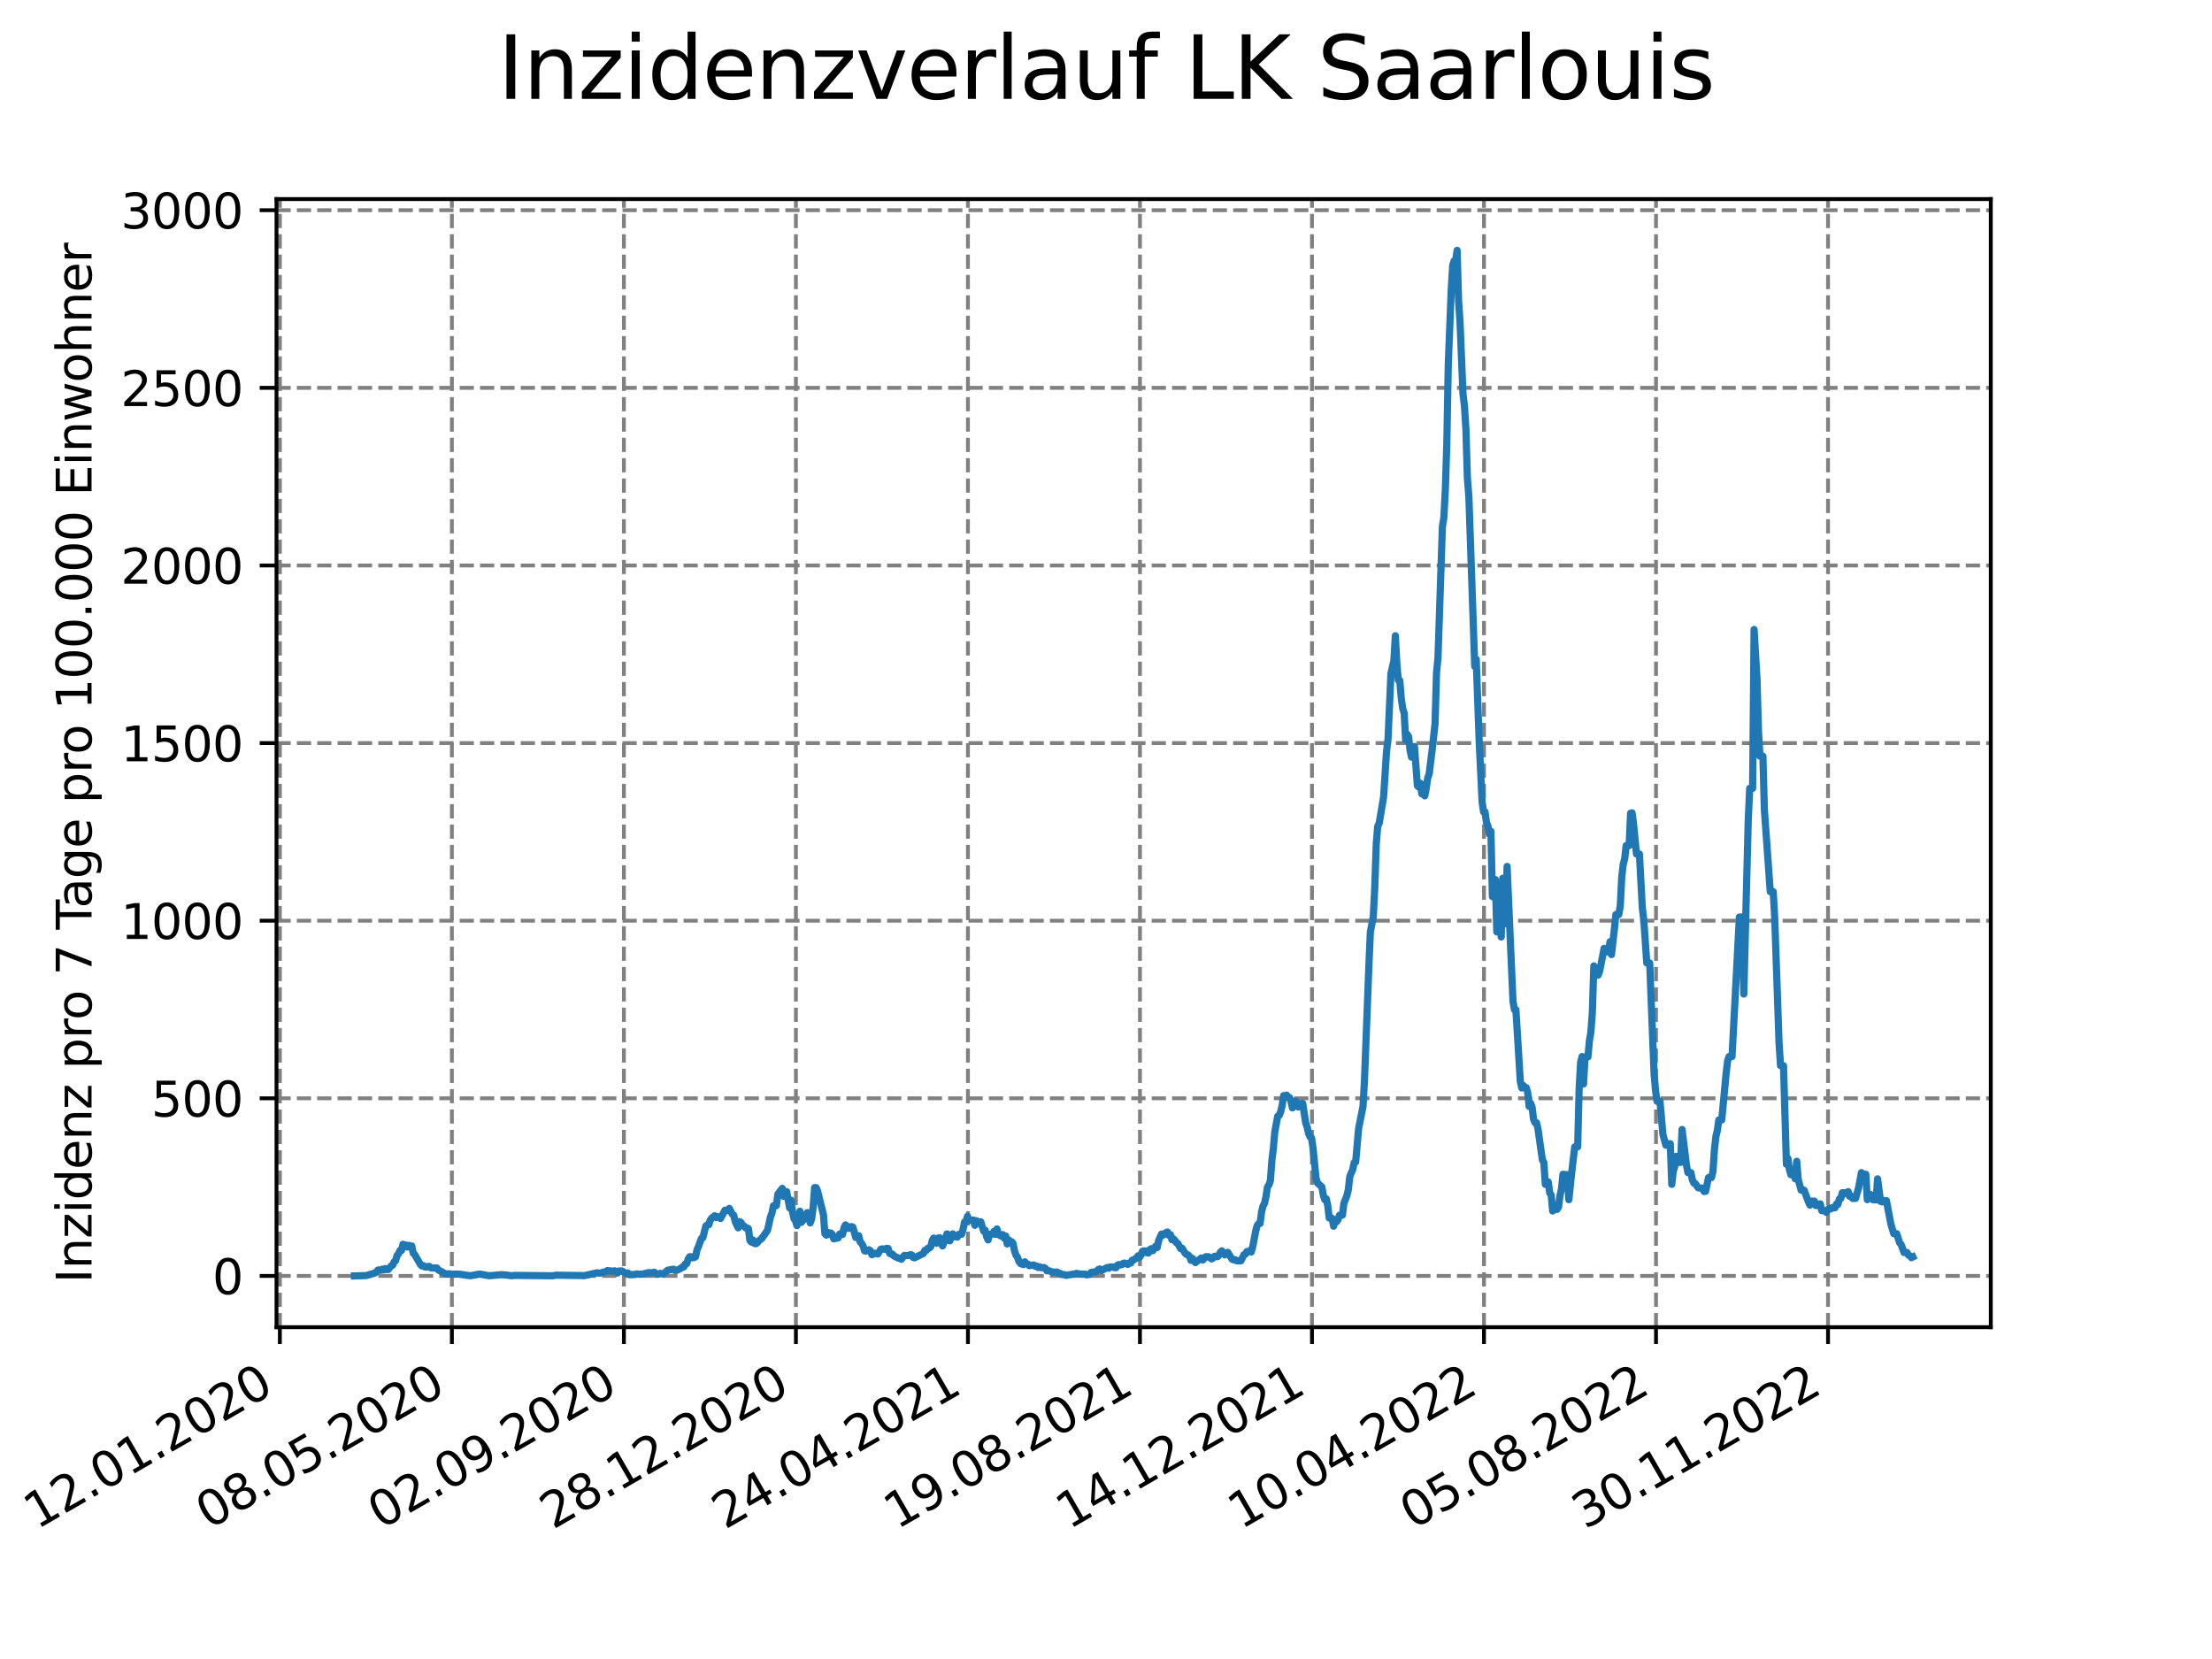 <?xml version="1.0" encoding="utf-8" standalone="no"?>
<!DOCTYPE svg PUBLIC "-//W3C//DTD SVG 1.1//EN"
  "http://www.w3.org/Graphics/SVG/1.1/DTD/svg11.dtd">
<svg xmlns:xlink="http://www.w3.org/1999/xlink" width="460.8pt" height="345.6pt" viewBox="0 0 460.8 345.6" xmlns="http://www.w3.org/2000/svg" version="1.1">
 <defs>
  <style type="text/css">*{stroke-linejoin: round; stroke-linecap: butt}</style>
 </defs>
 <g id="figure_1">
  <g id="patch_1">
   <path d="M 0 345.6 
L 460.8 345.6 
L 460.8 0 
L 0 0 
z
" style="fill: #ffffff"/>
  </g>
  <g id="axes_1">
   <g id="patch_2">
    <path d="M 57.6 276.48 
L 414.72 276.48 
L 414.72 41.472 
L 57.6 41.472 
z
" style="fill: #ffffff"/>
   </g>
   <g id="matplotlib.axis_1">
    <g id="xtick_1">
     <g id="line2d_1">
      <path d="M 58.302 276.48 
L 58.302 41.472 
" clip-path="url(#pd9b4bedc92)" style="fill: none; stroke-dasharray: 2.96,1.28; stroke-dashoffset: 0; stroke: #808080; stroke-width: 0.8"/>
     </g>
     <g id="line2d_2">
      <defs>
       <path id="m9b51fb2323" d="M 0 0 
L 0 3.5 
" style="stroke: #000000; stroke-width: 0.8"/>
      </defs>
      <g>
       <use xlink:href="#m9b51fb2323" x="58.302" y="276.48" style="stroke: #000000; stroke-width: 0.8"/>
      </g>
     </g>
     <g id="text_1">
      <!-- 12.01.2020 -->
      <g transform="translate(7.677 318.689) rotate(-30) scale(0.1 -0.1)">
       <defs>
        <path id="DejaVuSans-31" d="M 794 531 
L 1825 531 
L 1825 4091 
L 703 3866 
L 703 4441 
L 1819 4666 
L 2450 4666 
L 2450 531 
L 3481 531 
L 3481 0 
L 794 0 
L 794 531 
z
" transform="scale(0.016)"/>
        <path id="DejaVuSans-32" d="M 1228 531 
L 3431 531 
L 3431 0 
L 469 0 
L 469 531 
Q 828 903 1448 1529 
Q 2069 2156 2228 2338 
Q 2531 2678 2651 2914 
Q 2772 3150 2772 3378 
Q 2772 3750 2511 3984 
Q 2250 4219 1831 4219 
Q 1534 4219 1204 4116 
Q 875 4013 500 3803 
L 500 4441 
Q 881 4594 1212 4672 
Q 1544 4750 1819 4750 
Q 2544 4750 2975 4387 
Q 3406 4025 3406 3419 
Q 3406 3131 3298 2873 
Q 3191 2616 2906 2266 
Q 2828 2175 2409 1742 
Q 1991 1309 1228 531 
z
" transform="scale(0.016)"/>
        <path id="DejaVuSans-2e" d="M 684 794 
L 1344 794 
L 1344 0 
L 684 0 
L 684 794 
z
" transform="scale(0.016)"/>
        <path id="DejaVuSans-30" d="M 2034 4250 
Q 1547 4250 1301 3770 
Q 1056 3291 1056 2328 
Q 1056 1369 1301 889 
Q 1547 409 2034 409 
Q 2525 409 2770 889 
Q 3016 1369 3016 2328 
Q 3016 3291 2770 3770 
Q 2525 4250 2034 4250 
z
M 2034 4750 
Q 2819 4750 3233 4129 
Q 3647 3509 3647 2328 
Q 3647 1150 3233 529 
Q 2819 -91 2034 -91 
Q 1250 -91 836 529 
Q 422 1150 422 2328 
Q 422 3509 836 4129 
Q 1250 4750 2034 4750 
z
" transform="scale(0.016)"/>
       </defs>
       <use xlink:href="#DejaVuSans-31"/>
       <use xlink:href="#DejaVuSans-32" x="63.623"/>
       <use xlink:href="#DejaVuSans-2e" x="127.246"/>
       <use xlink:href="#DejaVuSans-30" x="159.033"/>
       <use xlink:href="#DejaVuSans-31" x="222.656"/>
       <use xlink:href="#DejaVuSans-2e" x="286.279"/>
       <use xlink:href="#DejaVuSans-32" x="318.066"/>
       <use xlink:href="#DejaVuSans-30" x="381.689"/>
       <use xlink:href="#DejaVuSans-32" x="445.312"/>
       <use xlink:href="#DejaVuSans-30" x="508.936"/>
      </g>
     </g>
    </g>
    <g id="xtick_2">
     <g id="line2d_3">
      <path d="M 94.136 276.48 
L 94.136 41.472 
" clip-path="url(#pd9b4bedc92)" style="fill: none; stroke-dasharray: 2.96,1.28; stroke-dashoffset: 0; stroke: #808080; stroke-width: 0.8"/>
     </g>
     <g id="line2d_4">
      <g>
       <use xlink:href="#m9b51fb2323" x="94.136" y="276.48" style="stroke: #000000; stroke-width: 0.8"/>
      </g>
     </g>
     <g id="text_2">
      <!-- 08.05.2020 -->
      <g transform="translate(43.511 318.689) rotate(-30) scale(0.1 -0.1)">
       <defs>
        <path id="DejaVuSans-38" d="M 2034 2216 
Q 1584 2216 1326 1975 
Q 1069 1734 1069 1313 
Q 1069 891 1326 650 
Q 1584 409 2034 409 
Q 2484 409 2743 651 
Q 3003 894 3003 1313 
Q 3003 1734 2745 1975 
Q 2488 2216 2034 2216 
z
M 1403 2484 
Q 997 2584 770 2862 
Q 544 3141 544 3541 
Q 544 4100 942 4425 
Q 1341 4750 2034 4750 
Q 2731 4750 3128 4425 
Q 3525 4100 3525 3541 
Q 3525 3141 3298 2862 
Q 3072 2584 2669 2484 
Q 3125 2378 3379 2068 
Q 3634 1759 3634 1313 
Q 3634 634 3220 271 
Q 2806 -91 2034 -91 
Q 1263 -91 848 271 
Q 434 634 434 1313 
Q 434 1759 690 2068 
Q 947 2378 1403 2484 
z
M 1172 3481 
Q 1172 3119 1398 2916 
Q 1625 2713 2034 2713 
Q 2441 2713 2670 2916 
Q 2900 3119 2900 3481 
Q 2900 3844 2670 4047 
Q 2441 4250 2034 4250 
Q 1625 4250 1398 4047 
Q 1172 3844 1172 3481 
z
" transform="scale(0.016)"/>
        <path id="DejaVuSans-35" d="M 691 4666 
L 3169 4666 
L 3169 4134 
L 1269 4134 
L 1269 2991 
Q 1406 3038 1543 3061 
Q 1681 3084 1819 3084 
Q 2600 3084 3056 2656 
Q 3513 2228 3513 1497 
Q 3513 744 3044 326 
Q 2575 -91 1722 -91 
Q 1428 -91 1123 -41 
Q 819 9 494 109 
L 494 744 
Q 775 591 1075 516 
Q 1375 441 1709 441 
Q 2250 441 2565 725 
Q 2881 1009 2881 1497 
Q 2881 1984 2565 2268 
Q 2250 2553 1709 2553 
Q 1456 2553 1204 2497 
Q 953 2441 691 2322 
L 691 4666 
z
" transform="scale(0.016)"/>
       </defs>
       <use xlink:href="#DejaVuSans-30"/>
       <use xlink:href="#DejaVuSans-38" x="63.623"/>
       <use xlink:href="#DejaVuSans-2e" x="127.246"/>
       <use xlink:href="#DejaVuSans-30" x="159.033"/>
       <use xlink:href="#DejaVuSans-35" x="222.656"/>
       <use xlink:href="#DejaVuSans-2e" x="286.279"/>
       <use xlink:href="#DejaVuSans-32" x="318.066"/>
       <use xlink:href="#DejaVuSans-30" x="381.689"/>
       <use xlink:href="#DejaVuSans-32" x="445.312"/>
       <use xlink:href="#DejaVuSans-30" x="508.936"/>
      </g>
     </g>
    </g>
    <g id="xtick_3">
     <g id="line2d_5">
      <path d="M 129.971 276.48 
L 129.971 41.472 
" clip-path="url(#pd9b4bedc92)" style="fill: none; stroke-dasharray: 2.96,1.28; stroke-dashoffset: 0; stroke: #808080; stroke-width: 0.8"/>
     </g>
     <g id="line2d_6">
      <g>
       <use xlink:href="#m9b51fb2323" x="129.971" y="276.48" style="stroke: #000000; stroke-width: 0.8"/>
      </g>
     </g>
     <g id="text_3">
      <!-- 02.09.2020 -->
      <g transform="translate(79.346 318.689) rotate(-30) scale(0.1 -0.1)">
       <defs>
        <path id="DejaVuSans-39" d="M 703 97 
L 703 672 
Q 941 559 1184 500 
Q 1428 441 1663 441 
Q 2288 441 2617 861 
Q 2947 1281 2994 2138 
Q 2813 1869 2534 1725 
Q 2256 1581 1919 1581 
Q 1219 1581 811 2004 
Q 403 2428 403 3163 
Q 403 3881 828 4315 
Q 1253 4750 1959 4750 
Q 2769 4750 3195 4129 
Q 3622 3509 3622 2328 
Q 3622 1225 3098 567 
Q 2575 -91 1691 -91 
Q 1453 -91 1209 -44 
Q 966 3 703 97 
z
M 1959 2075 
Q 2384 2075 2632 2365 
Q 2881 2656 2881 3163 
Q 2881 3666 2632 3958 
Q 2384 4250 1959 4250 
Q 1534 4250 1286 3958 
Q 1038 3666 1038 3163 
Q 1038 2656 1286 2365 
Q 1534 2075 1959 2075 
z
" transform="scale(0.016)"/>
       </defs>
       <use xlink:href="#DejaVuSans-30"/>
       <use xlink:href="#DejaVuSans-32" x="63.623"/>
       <use xlink:href="#DejaVuSans-2e" x="127.246"/>
       <use xlink:href="#DejaVuSans-30" x="159.033"/>
       <use xlink:href="#DejaVuSans-39" x="222.656"/>
       <use xlink:href="#DejaVuSans-2e" x="286.279"/>
       <use xlink:href="#DejaVuSans-32" x="318.066"/>
       <use xlink:href="#DejaVuSans-30" x="381.689"/>
       <use xlink:href="#DejaVuSans-32" x="445.312"/>
       <use xlink:href="#DejaVuSans-30" x="508.936"/>
      </g>
     </g>
    </g>
    <g id="xtick_4">
     <g id="line2d_7">
      <path d="M 165.805 276.48 
L 165.805 41.472 
" clip-path="url(#pd9b4bedc92)" style="fill: none; stroke-dasharray: 2.96,1.28; stroke-dashoffset: 0; stroke: #808080; stroke-width: 0.8"/>
     </g>
     <g id="line2d_8">
      <g>
       <use xlink:href="#m9b51fb2323" x="165.805" y="276.48" style="stroke: #000000; stroke-width: 0.8"/>
      </g>
     </g>
     <g id="text_4">
      <!-- 28.12.2020 -->
      <g transform="translate(115.18 318.689) rotate(-30) scale(0.1 -0.1)">
       <use xlink:href="#DejaVuSans-32"/>
       <use xlink:href="#DejaVuSans-38" x="63.623"/>
       <use xlink:href="#DejaVuSans-2e" x="127.246"/>
       <use xlink:href="#DejaVuSans-31" x="159.033"/>
       <use xlink:href="#DejaVuSans-32" x="222.656"/>
       <use xlink:href="#DejaVuSans-2e" x="286.279"/>
       <use xlink:href="#DejaVuSans-32" x="318.066"/>
       <use xlink:href="#DejaVuSans-30" x="381.689"/>
       <use xlink:href="#DejaVuSans-32" x="445.312"/>
       <use xlink:href="#DejaVuSans-30" x="508.936"/>
      </g>
     </g>
    </g>
    <g id="xtick_5">
     <g id="line2d_9">
      <path d="M 201.64 276.48 
L 201.64 41.472 
" clip-path="url(#pd9b4bedc92)" style="fill: none; stroke-dasharray: 2.96,1.28; stroke-dashoffset: 0; stroke: #808080; stroke-width: 0.8"/>
     </g>
     <g id="line2d_10">
      <g>
       <use xlink:href="#m9b51fb2323" x="201.64" y="276.48" style="stroke: #000000; stroke-width: 0.8"/>
      </g>
     </g>
     <g id="text_5">
      <!-- 24.04.2021 -->
      <g transform="translate(151.015 318.689) rotate(-30) scale(0.1 -0.1)">
       <defs>
        <path id="DejaVuSans-34" d="M 2419 4116 
L 825 1625 
L 2419 1625 
L 2419 4116 
z
M 2253 4666 
L 3047 4666 
L 3047 1625 
L 3713 1625 
L 3713 1100 
L 3047 1100 
L 3047 0 
L 2419 0 
L 2419 1100 
L 313 1100 
L 313 1709 
L 2253 4666 
z
" transform="scale(0.016)"/>
       </defs>
       <use xlink:href="#DejaVuSans-32"/>
       <use xlink:href="#DejaVuSans-34" x="63.623"/>
       <use xlink:href="#DejaVuSans-2e" x="127.246"/>
       <use xlink:href="#DejaVuSans-30" x="159.033"/>
       <use xlink:href="#DejaVuSans-34" x="222.656"/>
       <use xlink:href="#DejaVuSans-2e" x="286.279"/>
       <use xlink:href="#DejaVuSans-32" x="318.066"/>
       <use xlink:href="#DejaVuSans-30" x="381.689"/>
       <use xlink:href="#DejaVuSans-32" x="445.312"/>
       <use xlink:href="#DejaVuSans-31" x="508.936"/>
      </g>
     </g>
    </g>
    <g id="xtick_6">
     <g id="line2d_11">
      <path d="M 237.474 276.48 
L 237.474 41.472 
" clip-path="url(#pd9b4bedc92)" style="fill: none; stroke-dasharray: 2.96,1.28; stroke-dashoffset: 0; stroke: #808080; stroke-width: 0.8"/>
     </g>
     <g id="line2d_12">
      <g>
       <use xlink:href="#m9b51fb2323" x="237.474" y="276.48" style="stroke: #000000; stroke-width: 0.8"/>
      </g>
     </g>
     <g id="text_6">
      <!-- 19.08.2021 -->
      <g transform="translate(186.849 318.689) rotate(-30) scale(0.1 -0.1)">
       <use xlink:href="#DejaVuSans-31"/>
       <use xlink:href="#DejaVuSans-39" x="63.623"/>
       <use xlink:href="#DejaVuSans-2e" x="127.246"/>
       <use xlink:href="#DejaVuSans-30" x="159.033"/>
       <use xlink:href="#DejaVuSans-38" x="222.656"/>
       <use xlink:href="#DejaVuSans-2e" x="286.279"/>
       <use xlink:href="#DejaVuSans-32" x="318.066"/>
       <use xlink:href="#DejaVuSans-30" x="381.689"/>
       <use xlink:href="#DejaVuSans-32" x="445.312"/>
       <use xlink:href="#DejaVuSans-31" x="508.936"/>
      </g>
     </g>
    </g>
    <g id="xtick_7">
     <g id="line2d_13">
      <path d="M 273.309 276.48 
L 273.309 41.472 
" clip-path="url(#pd9b4bedc92)" style="fill: none; stroke-dasharray: 2.96,1.28; stroke-dashoffset: 0; stroke: #808080; stroke-width: 0.8"/>
     </g>
     <g id="line2d_14">
      <g>
       <use xlink:href="#m9b51fb2323" x="273.309" y="276.48" style="stroke: #000000; stroke-width: 0.8"/>
      </g>
     </g>
     <g id="text_7">
      <!-- 14.12.2021 -->
      <g transform="translate(222.684 318.689) rotate(-30) scale(0.1 -0.1)">
       <use xlink:href="#DejaVuSans-31"/>
       <use xlink:href="#DejaVuSans-34" x="63.623"/>
       <use xlink:href="#DejaVuSans-2e" x="127.246"/>
       <use xlink:href="#DejaVuSans-31" x="159.033"/>
       <use xlink:href="#DejaVuSans-32" x="222.656"/>
       <use xlink:href="#DejaVuSans-2e" x="286.279"/>
       <use xlink:href="#DejaVuSans-32" x="318.066"/>
       <use xlink:href="#DejaVuSans-30" x="381.689"/>
       <use xlink:href="#DejaVuSans-32" x="445.312"/>
       <use xlink:href="#DejaVuSans-31" x="508.936"/>
      </g>
     </g>
    </g>
    <g id="xtick_8">
     <g id="line2d_15">
      <path d="M 309.143 276.48 
L 309.143 41.472 
" clip-path="url(#pd9b4bedc92)" style="fill: none; stroke-dasharray: 2.96,1.28; stroke-dashoffset: 0; stroke: #808080; stroke-width: 0.8"/>
     </g>
     <g id="line2d_16">
      <g>
       <use xlink:href="#m9b51fb2323" x="309.143" y="276.48" style="stroke: #000000; stroke-width: 0.8"/>
      </g>
     </g>
     <g id="text_8">
      <!-- 10.04.2022 -->
      <g transform="translate(258.518 318.689) rotate(-30) scale(0.1 -0.1)">
       <use xlink:href="#DejaVuSans-31"/>
       <use xlink:href="#DejaVuSans-30" x="63.623"/>
       <use xlink:href="#DejaVuSans-2e" x="127.246"/>
       <use xlink:href="#DejaVuSans-30" x="159.033"/>
       <use xlink:href="#DejaVuSans-34" x="222.656"/>
       <use xlink:href="#DejaVuSans-2e" x="286.279"/>
       <use xlink:href="#DejaVuSans-32" x="318.066"/>
       <use xlink:href="#DejaVuSans-30" x="381.689"/>
       <use xlink:href="#DejaVuSans-32" x="445.312"/>
       <use xlink:href="#DejaVuSans-32" x="508.936"/>
      </g>
     </g>
    </g>
    <g id="xtick_9">
     <g id="line2d_17">
      <path d="M 344.978 276.48 
L 344.978 41.472 
" clip-path="url(#pd9b4bedc92)" style="fill: none; stroke-dasharray: 2.96,1.28; stroke-dashoffset: 0; stroke: #808080; stroke-width: 0.8"/>
     </g>
     <g id="line2d_18">
      <g>
       <use xlink:href="#m9b51fb2323" x="344.978" y="276.48" style="stroke: #000000; stroke-width: 0.8"/>
      </g>
     </g>
     <g id="text_9">
      <!-- 05.08.2022 -->
      <g transform="translate(294.353 318.689) rotate(-30) scale(0.1 -0.1)">
       <use xlink:href="#DejaVuSans-30"/>
       <use xlink:href="#DejaVuSans-35" x="63.623"/>
       <use xlink:href="#DejaVuSans-2e" x="127.246"/>
       <use xlink:href="#DejaVuSans-30" x="159.033"/>
       <use xlink:href="#DejaVuSans-38" x="222.656"/>
       <use xlink:href="#DejaVuSans-2e" x="286.279"/>
       <use xlink:href="#DejaVuSans-32" x="318.066"/>
       <use xlink:href="#DejaVuSans-30" x="381.689"/>
       <use xlink:href="#DejaVuSans-32" x="445.312"/>
       <use xlink:href="#DejaVuSans-32" x="508.936"/>
      </g>
     </g>
    </g>
    <g id="xtick_10">
     <g id="line2d_19">
      <path d="M 380.812 276.48 
L 380.812 41.472 
" clip-path="url(#pd9b4bedc92)" style="fill: none; stroke-dasharray: 2.96,1.28; stroke-dashoffset: 0; stroke: #808080; stroke-width: 0.8"/>
     </g>
     <g id="line2d_20">
      <g>
       <use xlink:href="#m9b51fb2323" x="380.812" y="276.48" style="stroke: #000000; stroke-width: 0.8"/>
      </g>
     </g>
     <g id="text_10">
      <!-- 30.11.2022 -->
      <g transform="translate(330.187 318.689) rotate(-30) scale(0.1 -0.1)">
       <defs>
        <path id="DejaVuSans-33" d="M 2597 2516 
Q 3050 2419 3304 2112 
Q 3559 1806 3559 1356 
Q 3559 666 3084 287 
Q 2609 -91 1734 -91 
Q 1441 -91 1130 -33 
Q 819 25 488 141 
L 488 750 
Q 750 597 1062 519 
Q 1375 441 1716 441 
Q 2309 441 2620 675 
Q 2931 909 2931 1356 
Q 2931 1769 2642 2001 
Q 2353 2234 1838 2234 
L 1294 2234 
L 1294 2753 
L 1863 2753 
Q 2328 2753 2575 2939 
Q 2822 3125 2822 3475 
Q 2822 3834 2567 4026 
Q 2313 4219 1838 4219 
Q 1578 4219 1281 4162 
Q 984 4106 628 3988 
L 628 4550 
Q 988 4650 1302 4700 
Q 1616 4750 1894 4750 
Q 2613 4750 3031 4423 
Q 3450 4097 3450 3541 
Q 3450 3153 3228 2886 
Q 3006 2619 2597 2516 
z
" transform="scale(0.016)"/>
       </defs>
       <use xlink:href="#DejaVuSans-33"/>
       <use xlink:href="#DejaVuSans-30" x="63.623"/>
       <use xlink:href="#DejaVuSans-2e" x="127.246"/>
       <use xlink:href="#DejaVuSans-31" x="159.033"/>
       <use xlink:href="#DejaVuSans-31" x="222.656"/>
       <use xlink:href="#DejaVuSans-2e" x="286.279"/>
       <use xlink:href="#DejaVuSans-32" x="318.066"/>
       <use xlink:href="#DejaVuSans-30" x="381.689"/>
       <use xlink:href="#DejaVuSans-32" x="445.312"/>
       <use xlink:href="#DejaVuSans-32" x="508.936"/>
      </g>
     </g>
    </g>
   </g>
   <g id="matplotlib.axis_2">
    <g id="ytick_1">
     <g id="line2d_21">
      <path d="M 57.6 265.798 
L 414.72 265.798 
" clip-path="url(#pd9b4bedc92)" style="fill: none; stroke-dasharray: 2.96,1.28; stroke-dashoffset: 0; stroke: #808080; stroke-width: 0.8"/>
     </g>
     <g id="line2d_22">
      <defs>
       <path id="mee1b511966" d="M 0 0 
L -3.5 0 
" style="stroke: #000000; stroke-width: 0.8"/>
      </defs>
      <g>
       <use xlink:href="#mee1b511966" x="57.6" y="265.798" style="stroke: #000000; stroke-width: 0.8"/>
      </g>
     </g>
     <g id="text_11">
      <!-- 0 -->
      <g transform="translate(44.237 269.597) scale(0.1 -0.1)">
       <use xlink:href="#DejaVuSans-30"/>
      </g>
     </g>
    </g>
    <g id="ytick_2">
     <g id="line2d_23">
      <path d="M 57.6 228.797 
L 414.72 228.797 
" clip-path="url(#pd9b4bedc92)" style="fill: none; stroke-dasharray: 2.96,1.28; stroke-dashoffset: 0; stroke: #808080; stroke-width: 0.8"/>
     </g>
     <g id="line2d_24">
      <g>
       <use xlink:href="#mee1b511966" x="57.6" y="228.797" style="stroke: #000000; stroke-width: 0.8"/>
      </g>
     </g>
     <g id="text_12">
      <!-- 500 -->
      <g transform="translate(31.512 232.596) scale(0.1 -0.1)">
       <use xlink:href="#DejaVuSans-35"/>
       <use xlink:href="#DejaVuSans-30" x="63.623"/>
       <use xlink:href="#DejaVuSans-30" x="127.246"/>
      </g>
     </g>
    </g>
    <g id="ytick_3">
     <g id="line2d_25">
      <path d="M 57.6 191.796 
L 414.72 191.796 
" clip-path="url(#pd9b4bedc92)" style="fill: none; stroke-dasharray: 2.96,1.28; stroke-dashoffset: 0; stroke: #808080; stroke-width: 0.8"/>
     </g>
     <g id="line2d_26">
      <g>
       <use xlink:href="#mee1b511966" x="57.6" y="191.796" style="stroke: #000000; stroke-width: 0.8"/>
      </g>
     </g>
     <g id="text_13">
      <!-- 1000 -->
      <g transform="translate(25.15 195.595) scale(0.1 -0.1)">
       <use xlink:href="#DejaVuSans-31"/>
       <use xlink:href="#DejaVuSans-30" x="63.623"/>
       <use xlink:href="#DejaVuSans-30" x="127.246"/>
       <use xlink:href="#DejaVuSans-30" x="190.869"/>
      </g>
     </g>
    </g>
    <g id="ytick_4">
     <g id="line2d_27">
      <path d="M 57.6 154.795 
L 414.72 154.795 
" clip-path="url(#pd9b4bedc92)" style="fill: none; stroke-dasharray: 2.96,1.28; stroke-dashoffset: 0; stroke: #808080; stroke-width: 0.8"/>
     </g>
     <g id="line2d_28">
      <g>
       <use xlink:href="#mee1b511966" x="57.6" y="154.795" style="stroke: #000000; stroke-width: 0.8"/>
      </g>
     </g>
     <g id="text_14">
      <!-- 1500 -->
      <g transform="translate(25.15 158.594) scale(0.1 -0.1)">
       <use xlink:href="#DejaVuSans-31"/>
       <use xlink:href="#DejaVuSans-35" x="63.623"/>
       <use xlink:href="#DejaVuSans-30" x="127.246"/>
       <use xlink:href="#DejaVuSans-30" x="190.869"/>
      </g>
     </g>
    </g>
    <g id="ytick_5">
     <g id="line2d_29">
      <path d="M 57.6 117.794 
L 414.72 117.794 
" clip-path="url(#pd9b4bedc92)" style="fill: none; stroke-dasharray: 2.96,1.28; stroke-dashoffset: 0; stroke: #808080; stroke-width: 0.8"/>
     </g>
     <g id="line2d_30">
      <g>
       <use xlink:href="#mee1b511966" x="57.6" y="117.794" style="stroke: #000000; stroke-width: 0.8"/>
      </g>
     </g>
     <g id="text_15">
      <!-- 2000 -->
      <g transform="translate(25.15 121.593) scale(0.1 -0.1)">
       <use xlink:href="#DejaVuSans-32"/>
       <use xlink:href="#DejaVuSans-30" x="63.623"/>
       <use xlink:href="#DejaVuSans-30" x="127.246"/>
       <use xlink:href="#DejaVuSans-30" x="190.869"/>
      </g>
     </g>
    </g>
    <g id="ytick_6">
     <g id="line2d_31">
      <path d="M 57.6 80.793 
L 414.72 80.793 
" clip-path="url(#pd9b4bedc92)" style="fill: none; stroke-dasharray: 2.96,1.28; stroke-dashoffset: 0; stroke: #808080; stroke-width: 0.8"/>
     </g>
     <g id="line2d_32">
      <g>
       <use xlink:href="#mee1b511966" x="57.6" y="80.793" style="stroke: #000000; stroke-width: 0.8"/>
      </g>
     </g>
     <g id="text_16">
      <!-- 2500 -->
      <g transform="translate(25.15 84.593) scale(0.1 -0.1)">
       <use xlink:href="#DejaVuSans-32"/>
       <use xlink:href="#DejaVuSans-35" x="63.623"/>
       <use xlink:href="#DejaVuSans-30" x="127.246"/>
       <use xlink:href="#DejaVuSans-30" x="190.869"/>
      </g>
     </g>
    </g>
    <g id="ytick_7">
     <g id="line2d_33">
      <path d="M 57.6 43.792 
L 414.72 43.792 
" clip-path="url(#pd9b4bedc92)" style="fill: none; stroke-dasharray: 2.96,1.28; stroke-dashoffset: 0; stroke: #808080; stroke-width: 0.8"/>
     </g>
     <g id="line2d_34">
      <g>
       <use xlink:href="#mee1b511966" x="57.6" y="43.792" style="stroke: #000000; stroke-width: 0.8"/>
      </g>
     </g>
     <g id="text_17">
      <!-- 3000 -->
      <g transform="translate(25.15 47.592) scale(0.1 -0.1)">
       <use xlink:href="#DejaVuSans-33"/>
       <use xlink:href="#DejaVuSans-30" x="63.623"/>
       <use xlink:href="#DejaVuSans-30" x="127.246"/>
       <use xlink:href="#DejaVuSans-30" x="190.869"/>
      </g>
     </g>
    </g>
    <g id="text_18">
     <!-- Inzidenz pro 7 Tage pro 100.000 Einwohner -->
     <g transform="translate(19.07 267.301) rotate(-90) scale(0.1 -0.1)">
      <defs>
       <path id="DejaVuSans-49" d="M 628 4666 
L 1259 4666 
L 1259 0 
L 628 0 
L 628 4666 
z
" transform="scale(0.016)"/>
       <path id="DejaVuSans-6e" d="M 3513 2113 
L 3513 0 
L 2938 0 
L 2938 2094 
Q 2938 2591 2744 2837 
Q 2550 3084 2163 3084 
Q 1697 3084 1428 2787 
Q 1159 2491 1159 1978 
L 1159 0 
L 581 0 
L 581 3500 
L 1159 3500 
L 1159 2956 
Q 1366 3272 1645 3428 
Q 1925 3584 2291 3584 
Q 2894 3584 3203 3211 
Q 3513 2838 3513 2113 
z
" transform="scale(0.016)"/>
       <path id="DejaVuSans-7a" d="M 353 3500 
L 3084 3500 
L 3084 2975 
L 922 459 
L 3084 459 
L 3084 0 
L 275 0 
L 275 525 
L 2438 3041 
L 353 3041 
L 353 3500 
z
" transform="scale(0.016)"/>
       <path id="DejaVuSans-69" d="M 603 3500 
L 1178 3500 
L 1178 0 
L 603 0 
L 603 3500 
z
M 603 4863 
L 1178 4863 
L 1178 4134 
L 603 4134 
L 603 4863 
z
" transform="scale(0.016)"/>
       <path id="DejaVuSans-64" d="M 2906 2969 
L 2906 4863 
L 3481 4863 
L 3481 0 
L 2906 0 
L 2906 525 
Q 2725 213 2448 61 
Q 2172 -91 1784 -91 
Q 1150 -91 751 415 
Q 353 922 353 1747 
Q 353 2572 751 3078 
Q 1150 3584 1784 3584 
Q 2172 3584 2448 3432 
Q 2725 3281 2906 2969 
z
M 947 1747 
Q 947 1113 1208 752 
Q 1469 391 1925 391 
Q 2381 391 2643 752 
Q 2906 1113 2906 1747 
Q 2906 2381 2643 2742 
Q 2381 3103 1925 3103 
Q 1469 3103 1208 2742 
Q 947 2381 947 1747 
z
" transform="scale(0.016)"/>
       <path id="DejaVuSans-65" d="M 3597 1894 
L 3597 1613 
L 953 1613 
Q 991 1019 1311 708 
Q 1631 397 2203 397 
Q 2534 397 2845 478 
Q 3156 559 3463 722 
L 3463 178 
Q 3153 47 2828 -22 
Q 2503 -91 2169 -91 
Q 1331 -91 842 396 
Q 353 884 353 1716 
Q 353 2575 817 3079 
Q 1281 3584 2069 3584 
Q 2775 3584 3186 3129 
Q 3597 2675 3597 1894 
z
M 3022 2063 
Q 3016 2534 2758 2815 
Q 2500 3097 2075 3097 
Q 1594 3097 1305 2825 
Q 1016 2553 972 2059 
L 3022 2063 
z
" transform="scale(0.016)"/>
       <path id="DejaVuSans-20" transform="scale(0.016)"/>
       <path id="DejaVuSans-70" d="M 1159 525 
L 1159 -1331 
L 581 -1331 
L 581 3500 
L 1159 3500 
L 1159 2969 
Q 1341 3281 1617 3432 
Q 1894 3584 2278 3584 
Q 2916 3584 3314 3078 
Q 3713 2572 3713 1747 
Q 3713 922 3314 415 
Q 2916 -91 2278 -91 
Q 1894 -91 1617 61 
Q 1341 213 1159 525 
z
M 3116 1747 
Q 3116 2381 2855 2742 
Q 2594 3103 2138 3103 
Q 1681 3103 1420 2742 
Q 1159 2381 1159 1747 
Q 1159 1113 1420 752 
Q 1681 391 2138 391 
Q 2594 391 2855 752 
Q 3116 1113 3116 1747 
z
" transform="scale(0.016)"/>
       <path id="DejaVuSans-72" d="M 2631 2963 
Q 2534 3019 2420 3045 
Q 2306 3072 2169 3072 
Q 1681 3072 1420 2755 
Q 1159 2438 1159 1844 
L 1159 0 
L 581 0 
L 581 3500 
L 1159 3500 
L 1159 2956 
Q 1341 3275 1631 3429 
Q 1922 3584 2338 3584 
Q 2397 3584 2469 3576 
Q 2541 3569 2628 3553 
L 2631 2963 
z
" transform="scale(0.016)"/>
       <path id="DejaVuSans-6f" d="M 1959 3097 
Q 1497 3097 1228 2736 
Q 959 2375 959 1747 
Q 959 1119 1226 758 
Q 1494 397 1959 397 
Q 2419 397 2687 759 
Q 2956 1122 2956 1747 
Q 2956 2369 2687 2733 
Q 2419 3097 1959 3097 
z
M 1959 3584 
Q 2709 3584 3137 3096 
Q 3566 2609 3566 1747 
Q 3566 888 3137 398 
Q 2709 -91 1959 -91 
Q 1206 -91 779 398 
Q 353 888 353 1747 
Q 353 2609 779 3096 
Q 1206 3584 1959 3584 
z
" transform="scale(0.016)"/>
       <path id="DejaVuSans-37" d="M 525 4666 
L 3525 4666 
L 3525 4397 
L 1831 0 
L 1172 0 
L 2766 4134 
L 525 4134 
L 525 4666 
z
" transform="scale(0.016)"/>
       <path id="DejaVuSans-54" d="M -19 4666 
L 3928 4666 
L 3928 4134 
L 2272 4134 
L 2272 0 
L 1638 0 
L 1638 4134 
L -19 4134 
L -19 4666 
z
" transform="scale(0.016)"/>
       <path id="DejaVuSans-61" d="M 2194 1759 
Q 1497 1759 1228 1600 
Q 959 1441 959 1056 
Q 959 750 1161 570 
Q 1363 391 1709 391 
Q 2188 391 2477 730 
Q 2766 1069 2766 1631 
L 2766 1759 
L 2194 1759 
z
M 3341 1997 
L 3341 0 
L 2766 0 
L 2766 531 
Q 2569 213 2275 61 
Q 1981 -91 1556 -91 
Q 1019 -91 701 211 
Q 384 513 384 1019 
Q 384 1609 779 1909 
Q 1175 2209 1959 2209 
L 2766 2209 
L 2766 2266 
Q 2766 2663 2505 2880 
Q 2244 3097 1772 3097 
Q 1472 3097 1187 3025 
Q 903 2953 641 2809 
L 641 3341 
Q 956 3463 1253 3523 
Q 1550 3584 1831 3584 
Q 2591 3584 2966 3190 
Q 3341 2797 3341 1997 
z
" transform="scale(0.016)"/>
       <path id="DejaVuSans-67" d="M 2906 1791 
Q 2906 2416 2648 2759 
Q 2391 3103 1925 3103 
Q 1463 3103 1205 2759 
Q 947 2416 947 1791 
Q 947 1169 1205 825 
Q 1463 481 1925 481 
Q 2391 481 2648 825 
Q 2906 1169 2906 1791 
z
M 3481 434 
Q 3481 -459 3084 -895 
Q 2688 -1331 1869 -1331 
Q 1566 -1331 1297 -1286 
Q 1028 -1241 775 -1147 
L 775 -588 
Q 1028 -725 1275 -790 
Q 1522 -856 1778 -856 
Q 2344 -856 2625 -561 
Q 2906 -266 2906 331 
L 2906 616 
Q 2728 306 2450 153 
Q 2172 0 1784 0 
Q 1141 0 747 490 
Q 353 981 353 1791 
Q 353 2603 747 3093 
Q 1141 3584 1784 3584 
Q 2172 3584 2450 3431 
Q 2728 3278 2906 2969 
L 2906 3500 
L 3481 3500 
L 3481 434 
z
" transform="scale(0.016)"/>
       <path id="DejaVuSans-45" d="M 628 4666 
L 3578 4666 
L 3578 4134 
L 1259 4134 
L 1259 2753 
L 3481 2753 
L 3481 2222 
L 1259 2222 
L 1259 531 
L 3634 531 
L 3634 0 
L 628 0 
L 628 4666 
z
" transform="scale(0.016)"/>
       <path id="DejaVuSans-77" d="M 269 3500 
L 844 3500 
L 1563 769 
L 2278 3500 
L 2956 3500 
L 3675 769 
L 4391 3500 
L 4966 3500 
L 4050 0 
L 3372 0 
L 2619 2869 
L 1863 0 
L 1184 0 
L 269 3500 
z
" transform="scale(0.016)"/>
       <path id="DejaVuSans-68" d="M 3513 2113 
L 3513 0 
L 2938 0 
L 2938 2094 
Q 2938 2591 2744 2837 
Q 2550 3084 2163 3084 
Q 1697 3084 1428 2787 
Q 1159 2491 1159 1978 
L 1159 0 
L 581 0 
L 581 4863 
L 1159 4863 
L 1159 2956 
Q 1366 3272 1645 3428 
Q 1925 3584 2291 3584 
Q 2894 3584 3203 3211 
Q 3513 2838 3513 2113 
z
" transform="scale(0.016)"/>
      </defs>
      <use xlink:href="#DejaVuSans-49"/>
      <use xlink:href="#DejaVuSans-6e" x="29.492"/>
      <use xlink:href="#DejaVuSans-7a" x="92.871"/>
      <use xlink:href="#DejaVuSans-69" x="145.361"/>
      <use xlink:href="#DejaVuSans-64" x="173.145"/>
      <use xlink:href="#DejaVuSans-65" x="236.621"/>
      <use xlink:href="#DejaVuSans-6e" x="298.145"/>
      <use xlink:href="#DejaVuSans-7a" x="361.523"/>
      <use xlink:href="#DejaVuSans-20" x="414.014"/>
      <use xlink:href="#DejaVuSans-70" x="445.801"/>
      <use xlink:href="#DejaVuSans-72" x="509.277"/>
      <use xlink:href="#DejaVuSans-6f" x="548.141"/>
      <use xlink:href="#DejaVuSans-20" x="609.322"/>
      <use xlink:href="#DejaVuSans-37" x="641.109"/>
      <use xlink:href="#DejaVuSans-20" x="704.732"/>
      <use xlink:href="#DejaVuSans-54" x="736.52"/>
      <use xlink:href="#DejaVuSans-61" x="781.104"/>
      <use xlink:href="#DejaVuSans-67" x="842.383"/>
      <use xlink:href="#DejaVuSans-65" x="905.859"/>
      <use xlink:href="#DejaVuSans-20" x="967.383"/>
      <use xlink:href="#DejaVuSans-70" x="999.17"/>
      <use xlink:href="#DejaVuSans-72" x="1062.646"/>
      <use xlink:href="#DejaVuSans-6f" x="1101.51"/>
      <use xlink:href="#DejaVuSans-20" x="1162.691"/>
      <use xlink:href="#DejaVuSans-31" x="1194.479"/>
      <use xlink:href="#DejaVuSans-30" x="1258.102"/>
      <use xlink:href="#DejaVuSans-30" x="1321.725"/>
      <use xlink:href="#DejaVuSans-2e" x="1385.348"/>
      <use xlink:href="#DejaVuSans-30" x="1417.135"/>
      <use xlink:href="#DejaVuSans-30" x="1480.758"/>
      <use xlink:href="#DejaVuSans-30" x="1544.381"/>
      <use xlink:href="#DejaVuSans-20" x="1608.004"/>
      <use xlink:href="#DejaVuSans-45" x="1639.791"/>
      <use xlink:href="#DejaVuSans-69" x="1702.975"/>
      <use xlink:href="#DejaVuSans-6e" x="1730.758"/>
      <use xlink:href="#DejaVuSans-77" x="1794.137"/>
      <use xlink:href="#DejaVuSans-6f" x="1875.924"/>
      <use xlink:href="#DejaVuSans-68" x="1937.105"/>
      <use xlink:href="#DejaVuSans-6e" x="2000.484"/>
      <use xlink:href="#DejaVuSans-65" x="2063.863"/>
      <use xlink:href="#DejaVuSans-72" x="2125.387"/>
     </g>
    </g>
   </g>
   <g id="line2d_35">
    <path d="M 73.833 265.798 
L 76.283 265.722 
L 78.121 265.188 
L 78.427 264.96 
L 78.733 264.579 
L 79.039 264.541 
L 79.346 264.617 
L 79.652 264.389 
L 79.958 264.541 
L 80.265 264.275 
L 80.571 264.465 
L 80.877 264.465 
L 81.49 263.703 
L 81.796 263.551 
L 82.102 262.865 
L 82.409 262.637 
L 82.715 261.533 
L 83.021 261.19 
L 83.327 260.504 
L 83.634 260.504 
L 83.94 259.21 
L 84.246 259.4 
L 84.552 259.362 
L 84.859 259.781 
L 85.165 259.438 
L 85.471 259.59 
L 85.778 259.552 
L 86.084 261.076 
L 86.39 261.342 
L 87.615 263.475 
L 87.922 263.741 
L 88.228 263.665 
L 88.534 263.932 
L 88.84 263.97 
L 89.147 263.818 
L 89.453 263.818 
L 89.759 264.122 
L 90.372 264.16 
L 90.984 264.122 
L 91.291 264.541 
L 92.822 265.379 
L 93.128 265.417 
L 93.435 265.341 
L 94.353 265.455 
L 95.272 265.417 
L 95.885 265.455 
L 97.11 265.645 
L 97.722 265.722 
L 98.029 265.76 
L 99.866 265.417 
L 100.479 265.493 
L 101.398 265.684 
L 102.01 265.76 
L 104.461 265.531 
L 105.379 265.607 
L 106.604 265.76 
L 107.217 265.684 
L 114.568 265.76 
L 115.18 265.76 
L 115.793 265.645 
L 121.306 265.722 
L 121.612 265.76 
L 124.369 265.15 
L 124.981 265.227 
L 126.206 264.884 
L 126.513 264.693 
L 127.738 264.808 
L 128.044 264.732 
L 128.35 264.884 
L 128.656 265.188 
L 128.963 264.77 
L 129.575 264.77 
L 130.494 265.341 
L 130.8 265.188 
L 131.107 265.531 
L 132.332 265.493 
L 132.638 265.379 
L 133.251 265.455 
L 133.863 265.417 
L 135.088 265.112 
L 135.701 265.15 
L 136.313 265.036 
L 136.926 265.455 
L 137.232 265.417 
L 137.539 265.265 
L 138.151 265.417 
L 139.07 264.617 
L 140.295 264.389 
L 140.601 264.655 
L 140.908 264.655 
L 141.826 264.236 
L 142.133 263.932 
L 142.439 263.932 
L 142.745 263.322 
L 143.052 263.246 
L 143.358 262.294 
L 143.664 261.799 
L 143.97 261.799 
L 144.277 262.028 
L 144.583 261.99 
L 144.889 261.799 
L 145.195 260.39 
L 145.502 259.667 
L 146.114 257.991 
L 146.421 257.839 
L 147.033 255.401 
L 147.339 255.173 
L 147.646 255.135 
L 147.952 254.221 
L 148.258 253.764 
L 148.871 253.269 
L 149.177 253.649 
L 149.483 253.459 
L 149.79 253.573 
L 150.096 253.84 
L 151.015 252.126 
L 151.321 252.088 
L 151.627 252.164 
L 151.934 251.745 
L 152.546 252.926 
L 152.852 253.154 
L 153.159 254.487 
L 153.771 255.782 
L 154.078 254.487 
L 154.384 254.678 
L 154.69 255.287 
L 154.996 255.401 
L 155.303 255.782 
L 155.609 255.782 
L 155.915 255.972 
L 156.221 258.41 
L 156.528 258.753 
L 156.834 258.296 
L 157.14 259.019 
L 157.447 259.095 
L 157.753 258.905 
L 158.059 258.486 
L 158.672 258.029 
L 159.897 256.277 
L 160.509 253.497 
L 160.816 252.697 
L 161.122 251.174 
L 161.428 251.25 
L 161.734 251.136 
L 162.041 248.775 
L 162.96 247.556 
L 163.266 249.232 
L 163.572 249.08 
L 163.878 248.242 
L 164.491 251.631 
L 164.797 250.032 
L 165.104 252.507 
L 165.41 253.878 
L 165.716 254.297 
L 166.022 255.325 
L 166.329 254.297 
L 166.635 252.317 
L 166.941 254.64 
L 167.86 253.497 
L 168.166 252.621 
L 168.473 253.345 
L 168.779 254.754 
L 169.085 253.916 
L 169.391 251.479 
L 169.698 247.404 
L 170.004 247.404 
L 170.31 248.089 
L 171.535 253.04 
L 171.842 257.001 
L 172.148 257.305 
L 172.454 256.734 
L 172.76 257.115 
L 173.067 256.848 
L 173.373 257.153 
L 173.679 258.067 
L 174.598 257.877 
L 174.904 257.077 
L 175.211 257.229 
L 175.517 257.153 
L 175.823 255.782 
L 176.13 255.173 
L 176.436 255.401 
L 176.742 255.896 
L 177.355 255.516 
L 177.661 255.63 
L 178.273 257.8 
L 178.58 257.724 
L 178.886 257.42 
L 179.192 258.714 
L 179.499 259.019 
L 179.805 259.59 
L 180.111 260.58 
L 180.417 260.619 
L 181.03 260.352 
L 181.336 260.58 
L 181.643 261.38 
L 182.255 261.076 
L 182.868 261.228 
L 183.48 260.238 
L 183.786 260.162 
L 184.399 260.276 
L 184.705 260.047 
L 185.012 260.085 
L 185.318 261.076 
L 185.624 261.266 
L 185.93 261.266 
L 186.237 261.647 
L 187.156 262.104 
L 187.462 262.104 
L 187.768 262.332 
L 188.381 261.533 
L 188.993 261.533 
L 189.299 261.533 
L 189.606 261.38 
L 189.912 261.418 
L 190.218 261.951 
L 190.525 262.028 
L 192.362 261.114 
L 192.669 260.466 
L 192.975 260.466 
L 193.281 260.047 
L 193.587 260.009 
L 193.894 259.705 
L 194.2 258.41 
L 194.506 257.915 
L 194.812 258.829 
L 195.119 258.981 
L 195.425 257.915 
L 195.731 257.839 
L 196.344 259.552 
L 196.65 258.867 
L 197.263 257.039 
L 197.569 258.334 
L 197.875 258.486 
L 198.182 257.229 
L 198.488 257.039 
L 198.794 257.648 
L 199.1 257.572 
L 199.407 257.724 
L 199.713 257.153 
L 200.019 257.039 
L 200.325 257.115 
L 200.632 256.049 
L 200.938 254.563 
L 201.244 254.449 
L 201.551 253.383 
L 201.857 254.183 
L 202.469 254.221 
L 202.776 254.145 
L 203.082 255.249 
L 203.388 254.297 
L 203.695 254.525 
L 204.307 254.525 
L 204.92 256.468 
L 205.226 256.277 
L 205.532 257.61 
L 205.838 258.296 
L 206.145 257.153 
L 206.757 257.077 
L 207.064 256.506 
L 207.37 257.153 
L 207.676 256.011 
L 207.982 257.077 
L 208.289 257.382 
L 208.595 257.496 
L 208.901 257.191 
L 209.208 257.953 
L 209.514 257.496 
L 209.82 259.133 
L 210.126 258.296 
L 210.433 258.638 
L 210.739 258.676 
L 211.045 259.057 
L 211.351 260.619 
L 211.658 261.494 
L 211.964 261.913 
L 212.27 262.789 
L 212.577 263.208 
L 213.189 263.437 
L 213.495 262.865 
L 213.802 263.284 
L 214.108 263.322 
L 214.414 263.665 
L 215.333 263.513 
L 215.639 263.779 
L 215.946 263.741 
L 216.252 264.046 
L 216.558 263.894 
L 216.864 264.084 
L 217.477 264.046 
L 217.783 264.236 
L 218.09 264.732 
L 218.396 264.693 
L 219.315 264.998 
L 220.234 264.998 
L 220.54 265.227 
L 220.846 265.265 
L 221.152 265.493 
L 221.765 265.531 
L 222.071 265.684 
L 223.603 265.417 
L 223.909 265.417 
L 224.215 265.265 
L 225.134 265.417 
L 226.053 265.417 
L 226.359 265.569 
L 226.972 265.493 
L 227.278 265.074 
L 227.89 264.96 
L 228.197 264.96 
L 228.503 264.808 
L 228.809 264.465 
L 229.116 264.351 
L 229.422 264.693 
L 230.647 264.046 
L 230.953 264.198 
L 231.26 263.932 
L 231.872 263.932 
L 232.178 264.084 
L 232.485 264.084 
L 232.791 263.551 
L 233.097 263.437 
L 233.403 263.513 
L 233.71 263.437 
L 234.016 263.17 
L 234.322 263.132 
L 234.935 263.399 
L 235.241 263.094 
L 235.547 263.132 
L 235.854 262.523 
L 236.16 262.485 
L 236.466 262.218 
L 236.773 262.104 
L 237.079 261.609 
L 237.385 261.913 
L 237.691 261.456 
L 237.998 260.657 
L 238.304 260.58 
L 238.61 260.923 
L 238.917 260.58 
L 239.223 261.037 
L 239.529 260.314 
L 239.835 260.124 
L 240.142 260.542 
L 240.754 259.59 
L 241.06 259.895 
L 241.367 258.41 
L 241.979 257.077 
L 242.286 257.305 
L 242.898 256.772 
L 243.204 256.658 
L 243.511 257.343 
L 243.817 257.191 
L 244.123 258.257 
L 244.43 258.067 
L 244.736 258.372 
L 245.042 258.867 
L 245.348 259.019 
L 245.961 260.124 
L 246.267 260.047 
L 246.88 261.076 
L 247.186 261.342 
L 247.492 261.418 
L 247.799 261.723 
L 248.105 262.561 
L 248.411 262.142 
L 249.024 263.018 
L 250.249 262.066 
L 250.555 262.485 
L 251.168 261.799 
L 251.78 261.799 
L 252.393 262.256 
L 252.699 262.066 
L 253.005 261.723 
L 253.312 261.685 
L 253.618 261.799 
L 253.924 261.494 
L 254.23 260.847 
L 254.537 260.58 
L 255.149 261.418 
L 255.762 260.885 
L 256.681 262.332 
L 256.987 262.447 
L 257.293 262.408 
L 257.599 262.637 
L 258.212 262.675 
L 258.518 262.637 
L 259.131 261.38 
L 259.437 261.266 
L 259.743 260.733 
L 260.05 260.771 
L 260.356 260.504 
L 260.662 260.809 
L 260.969 259.705 
L 261.581 256.468 
L 261.887 255.325 
L 262.194 254.906 
L 262.5 254.868 
L 262.806 252.469 
L 263.112 251.25 
L 263.419 250.679 
L 263.725 249.308 
L 264.031 247.29 
L 264.338 246.833 
L 264.644 245.957 
L 264.95 241.768 
L 265.256 239.254 
L 265.563 235.789 
L 266.175 232.514 
L 266.482 232.361 
L 266.788 231.6 
L 267.094 230.305 
L 267.4 228.248 
L 267.707 228.286 
L 268.013 228.134 
L 268.319 228.553 
L 268.625 228.629 
L 268.932 229.429 
L 269.238 230.8 
L 269.544 229.429 
L 269.851 229.353 
L 270.157 229.657 
L 270.463 230.609 
L 270.769 229.962 
L 271.382 229.848 
L 271.995 233.923 
L 272.301 234.76 
L 272.607 236.131 
L 272.913 236.855 
L 273.22 237.045 
L 273.526 239.14 
L 274.138 245.347 
L 274.445 246.414 
L 275.364 247.252 
L 275.67 249.003 
L 275.976 249.917 
L 276.282 249.727 
L 276.589 251.098 
L 276.895 253.726 
L 277.201 253.611 
L 277.508 253.84 
L 277.814 255.439 
L 278.12 254.068 
L 278.426 254.525 
L 278.733 254.068 
L 279.039 253.154 
L 279.345 253.192 
L 279.651 253.116 
L 279.958 250.641 
L 280.57 249.118 
L 280.877 247.861 
L 281.183 245.081 
L 281.795 243.634 
L 282.102 242.187 
L 282.408 242.072 
L 283.021 235.103 
L 283.939 230.495 
L 284.246 225.049 
L 285.164 201.172 
L 285.471 194.126 
L 286.083 190.927 
L 286.39 184.834 
L 286.696 175.847 
L 287.002 172.115 
L 287.308 171.505 
L 288.227 166.059 
L 288.84 156.539 
L 289.146 154.063 
L 289.759 140.316 
L 290.371 137.612 
L 290.677 132.432 
L 290.984 138.145 
L 291.29 141.686 
L 291.596 141.763 
L 291.903 145.419 
L 292.209 147.589 
L 292.515 148.541 
L 292.821 154.178 
L 293.128 152.959 
L 293.434 153.416 
L 293.74 156.272 
L 294.047 157.719 
L 294.353 157.681 
L 294.659 155.51 
L 295.272 163.698 
L 295.578 163.965 
L 295.884 163.165 
L 296.19 165.374 
L 296.497 164.726 
L 296.803 165.793 
L 297.109 164.269 
L 297.416 162.061 
L 297.722 161.223 
L 298.334 156.272 
L 298.947 150.788 
L 299.253 140.201 
L 299.56 136.964 
L 300.478 109.659 
L 300.785 107.831 
L 301.091 102.004 
L 301.397 92.522 
L 301.703 75.918 
L 302.316 60.418 
L 302.622 55.277 
L 302.929 54.325 
L 303.235 54.363 
L 303.541 52.154 
L 303.847 62.703 
L 304.154 67.121 
L 304.766 82.049 
L 305.073 84.601 
L 305.379 89.437 
L 305.685 99.605 
L 305.991 103.413 
L 307.216 138.83 
L 307.523 137.345 
L 308.135 154.254 
L 308.748 167.088 
L 309.054 169.144 
L 309.36 169.144 
L 309.667 171.391 
L 309.973 172.076 
L 310.279 173.79 
L 310.586 173.181 
L 310.892 186.776 
L 311.198 183.235 
L 311.504 183.235 
L 311.811 194.126 
L 312.117 192.831 
L 312.423 192.489 
L 312.729 195.193 
L 313.036 182.968 
L 313.342 192.451 
L 313.648 192.451 
L 313.955 180.493 
L 315.18 208.56 
L 315.486 210.349 
L 315.792 210.349 
L 316.711 225.278 
L 317.017 226.649 
L 317.324 226.116 
L 317.63 226.573 
L 317.936 226.573 
L 318.242 227.563 
L 318.549 230.495 
L 318.855 229.81 
L 319.161 230.648 
L 319.468 233.199 
L 319.774 233.885 
L 320.08 233.885 
L 320.386 235.141 
L 320.999 239.483 
L 321.305 241.615 
L 321.612 242.148 
L 321.918 246.718 
L 322.224 246.718 
L 322.53 246.223 
L 322.837 248.508 
L 323.143 248.965 
L 323.449 252.278 
L 323.755 251.936 
L 324.368 251.936 
L 324.674 251.441 
L 324.981 249.041 
L 325.287 247.67 
L 325.593 244.624 
L 326.206 244.7 
L 326.512 244.7 
L 326.818 249.917 
L 327.431 244.091 
L 328.043 238.911 
L 328.656 238.911 
L 328.962 226.877 
L 329.268 221.355 
L 329.575 220.099 
L 329.881 225.811 
L 330.187 220.175 
L 330.8 220.175 
L 331.106 216.785 
L 331.412 215.034 
L 331.719 210.845 
L 332.025 201.21 
L 332.331 203.114 
L 332.944 203.114 
L 333.25 202.238 
L 334.169 197.554 
L 334.475 198.277 
L 335.088 198.277 
L 335.394 196.183 
L 335.7 198.849 
L 336.313 193.479 
L 336.619 190.508 
L 337.232 190.508 
L 337.538 188.642 
L 337.844 182.625 
L 338.151 180.036 
L 338.457 178.855 
L 338.763 176.151 
L 339.376 176.151 
L 339.682 169.411 
L 339.988 169.334 
L 340.294 171.619 
L 340.907 177.903 
L 341.52 177.903 
L 342.132 189.214 
L 342.438 191.689 
L 343.051 200.6 
L 343.664 200.6 
L 344.276 216.176 
L 344.582 223.755 
L 344.889 227.296 
L 345.195 229.429 
L 345.807 229.429 
L 346.42 236.36 
L 347.033 238.569 
L 347.339 238.264 
L 347.951 238.264 
L 348.258 246.718 
L 348.564 244.015 
L 348.87 243.024 
L 349.177 240.892 
L 349.483 242.148 
L 350.095 242.148 
L 350.402 235.294 
L 351.32 242.72 
L 351.627 244.281 
L 352.239 244.281 
L 352.546 245.766 
L 352.852 246.452 
L 353.158 246.566 
L 353.771 247.442 
L 354.69 247.518 
L 354.996 248.204 
L 355.302 248.166 
L 355.915 245.309 
L 356.527 245.309 
L 356.833 244.091 
L 357.14 239.559 
L 357.446 236.779 
L 357.752 235.522 
L 358.059 233.313 
L 358.671 233.313 
L 359.59 223.526 
L 359.896 221.013 
L 360.203 220.099 
L 360.815 220.099 
L 362.346 191.042 
L 362.959 191.042 
L 363.265 207.074 
L 364.184 171.124 
L 364.49 164.231 
L 365.103 164.231 
L 365.409 131.138 
L 366.022 141.61 
L 366.328 152.464 
L 366.634 157.529 
L 367.247 157.529 
L 367.553 168.687 
L 368.778 185.748 
L 369.391 185.748 
L 369.697 191.042 
L 370.616 217.395 
L 370.922 222.003 
L 371.535 222.003 
L 372.147 242.529 
L 372.454 241.311 
L 372.76 243.596 
L 373.066 244.7 
L 373.679 244.7 
L 373.985 245.576 
L 374.291 241.92 
L 374.598 245.69 
L 375.21 247.937 
L 375.823 247.937 
L 376.742 250.374 
L 377.048 251.06 
L 377.354 250.222 
L 377.967 250.222 
L 378.273 251.136 
L 378.579 250.793 
L 378.885 251.212 
L 379.192 250.793 
L 379.498 252.202 
L 380.111 252.202 
L 380.417 252.545 
L 380.723 252.012 
L 381.029 251.707 
L 381.336 251.86 
L 381.642 251.593 
L 382.255 251.593 
L 382.561 250.831 
L 382.867 250.908 
L 383.173 249.765 
L 383.48 249.651 
L 383.786 248.47 
L 384.398 248.47 
L 384.705 248.699 
L 385.011 248.242 
L 385.317 249.232 
L 385.624 249.156 
L 385.93 249.651 
L 386.542 249.651 
L 387.155 247.556 
L 387.768 244.281 
L 388.074 244.624 
L 388.686 244.624 
L 388.993 249.917 
L 389.299 248.965 
L 389.605 248.813 
L 390.218 249.955 
L 390.83 249.955 
L 391.137 245.576 
L 391.749 250.26 
L 392.055 250.374 
L 392.362 250.108 
L 392.974 250.108 
L 393.893 254.944 
L 394.506 257.001 
L 395.118 257.001 
L 395.731 258.905 
L 396.037 259.248 
L 396.65 260.923 
L 397.262 260.923 
L 397.568 261.456 
L 397.875 261.609 
L 398.181 261.99 
L 398.487 261.837 
L 398.487 261.837 
" clip-path="url(#pd9b4bedc92)" style="fill: none; stroke: #1f77b4; stroke-width: 1.5; stroke-linecap: square"/>
   </g>
   <g id="patch_3">
    <path d="M 57.6 276.48 
L 57.6 41.472 
" style="fill: none; stroke: #000000; stroke-width: 0.8; stroke-linejoin: miter; stroke-linecap: square"/>
   </g>
   <g id="patch_4">
    <path d="M 414.72 276.48 
L 414.72 41.472 
" style="fill: none; stroke: #000000; stroke-width: 0.8; stroke-linejoin: miter; stroke-linecap: square"/>
   </g>
   <g id="patch_5">
    <path d="M 57.6 276.48 
L 414.72 276.48 
" style="fill: none; stroke: #000000; stroke-width: 0.8; stroke-linejoin: miter; stroke-linecap: square"/>
   </g>
   <g id="patch_6">
    <path d="M 57.6 41.472 
L 414.72 41.472 
" style="fill: none; stroke: #000000; stroke-width: 0.8; stroke-linejoin: miter; stroke-linecap: square"/>
   </g>
  </g>
  <g id="text_19">
   <!-- Inzidenzverlauf LK Saarlouis -->
   <g transform="translate(103.705 20.589) scale(0.18 -0.18)">
    <defs>
     <path id="DejaVuSans-76" d="M 191 3500 
L 800 3500 
L 1894 563 
L 2988 3500 
L 3597 3500 
L 2284 0 
L 1503 0 
L 191 3500 
z
" transform="scale(0.016)"/>
     <path id="DejaVuSans-6c" d="M 603 4863 
L 1178 4863 
L 1178 0 
L 603 0 
L 603 4863 
z
" transform="scale(0.016)"/>
     <path id="DejaVuSans-75" d="M 544 1381 
L 544 3500 
L 1119 3500 
L 1119 1403 
Q 1119 906 1312 657 
Q 1506 409 1894 409 
Q 2359 409 2629 706 
Q 2900 1003 2900 1516 
L 2900 3500 
L 3475 3500 
L 3475 0 
L 2900 0 
L 2900 538 
Q 2691 219 2414 64 
Q 2138 -91 1772 -91 
Q 1169 -91 856 284 
Q 544 659 544 1381 
z
M 1991 3584 
L 1991 3584 
z
" transform="scale(0.016)"/>
     <path id="DejaVuSans-66" d="M 2375 4863 
L 2375 4384 
L 1825 4384 
Q 1516 4384 1395 4259 
Q 1275 4134 1275 3809 
L 1275 3500 
L 2222 3500 
L 2222 3053 
L 1275 3053 
L 1275 0 
L 697 0 
L 697 3053 
L 147 3053 
L 147 3500 
L 697 3500 
L 697 3744 
Q 697 4328 969 4595 
Q 1241 4863 1831 4863 
L 2375 4863 
z
" transform="scale(0.016)"/>
     <path id="DejaVuSans-4c" d="M 628 4666 
L 1259 4666 
L 1259 531 
L 3531 531 
L 3531 0 
L 628 0 
L 628 4666 
z
" transform="scale(0.016)"/>
     <path id="DejaVuSans-4b" d="M 628 4666 
L 1259 4666 
L 1259 2694 
L 3353 4666 
L 4166 4666 
L 1850 2491 
L 4331 0 
L 3500 0 
L 1259 2247 
L 1259 0 
L 628 0 
L 628 4666 
z
" transform="scale(0.016)"/>
     <path id="DejaVuSans-53" d="M 3425 4513 
L 3425 3897 
Q 3066 4069 2747 4153 
Q 2428 4238 2131 4238 
Q 1616 4238 1336 4038 
Q 1056 3838 1056 3469 
Q 1056 3159 1242 3001 
Q 1428 2844 1947 2747 
L 2328 2669 
Q 3034 2534 3370 2195 
Q 3706 1856 3706 1288 
Q 3706 609 3251 259 
Q 2797 -91 1919 -91 
Q 1588 -91 1214 -16 
Q 841 59 441 206 
L 441 856 
Q 825 641 1194 531 
Q 1563 422 1919 422 
Q 2459 422 2753 634 
Q 3047 847 3047 1241 
Q 3047 1584 2836 1778 
Q 2625 1972 2144 2069 
L 1759 2144 
Q 1053 2284 737 2584 
Q 422 2884 422 3419 
Q 422 4038 858 4394 
Q 1294 4750 2059 4750 
Q 2388 4750 2728 4690 
Q 3069 4631 3425 4513 
z
" transform="scale(0.016)"/>
     <path id="DejaVuSans-73" d="M 2834 3397 
L 2834 2853 
Q 2591 2978 2328 3040 
Q 2066 3103 1784 3103 
Q 1356 3103 1142 2972 
Q 928 2841 928 2578 
Q 928 2378 1081 2264 
Q 1234 2150 1697 2047 
L 1894 2003 
Q 2506 1872 2764 1633 
Q 3022 1394 3022 966 
Q 3022 478 2636 193 
Q 2250 -91 1575 -91 
Q 1294 -91 989 -36 
Q 684 19 347 128 
L 347 722 
Q 666 556 975 473 
Q 1284 391 1588 391 
Q 1994 391 2212 530 
Q 2431 669 2431 922 
Q 2431 1156 2273 1281 
Q 2116 1406 1581 1522 
L 1381 1569 
Q 847 1681 609 1914 
Q 372 2147 372 2553 
Q 372 3047 722 3315 
Q 1072 3584 1716 3584 
Q 2034 3584 2315 3537 
Q 2597 3491 2834 3397 
z
" transform="scale(0.016)"/>
    </defs>
    <use xlink:href="#DejaVuSans-49"/>
    <use xlink:href="#DejaVuSans-6e" x="29.492"/>
    <use xlink:href="#DejaVuSans-7a" x="92.871"/>
    <use xlink:href="#DejaVuSans-69" x="145.361"/>
    <use xlink:href="#DejaVuSans-64" x="173.145"/>
    <use xlink:href="#DejaVuSans-65" x="236.621"/>
    <use xlink:href="#DejaVuSans-6e" x="298.145"/>
    <use xlink:href="#DejaVuSans-7a" x="361.523"/>
    <use xlink:href="#DejaVuSans-76" x="414.014"/>
    <use xlink:href="#DejaVuSans-65" x="473.193"/>
    <use xlink:href="#DejaVuSans-72" x="534.717"/>
    <use xlink:href="#DejaVuSans-6c" x="575.83"/>
    <use xlink:href="#DejaVuSans-61" x="603.613"/>
    <use xlink:href="#DejaVuSans-75" x="664.893"/>
    <use xlink:href="#DejaVuSans-66" x="728.271"/>
    <use xlink:href="#DejaVuSans-20" x="763.477"/>
    <use xlink:href="#DejaVuSans-4c" x="795.264"/>
    <use xlink:href="#DejaVuSans-4b" x="850.977"/>
    <use xlink:href="#DejaVuSans-20" x="916.553"/>
    <use xlink:href="#DejaVuSans-53" x="948.34"/>
    <use xlink:href="#DejaVuSans-61" x="1011.816"/>
    <use xlink:href="#DejaVuSans-61" x="1073.096"/>
    <use xlink:href="#DejaVuSans-72" x="1134.375"/>
    <use xlink:href="#DejaVuSans-6c" x="1175.488"/>
    <use xlink:href="#DejaVuSans-6f" x="1203.271"/>
    <use xlink:href="#DejaVuSans-75" x="1264.453"/>
    <use xlink:href="#DejaVuSans-69" x="1327.832"/>
    <use xlink:href="#DejaVuSans-73" x="1355.615"/>
   </g>
  </g>
 </g>
 <defs>
  <clipPath id="pd9b4bedc92">
   <rect x="57.6" y="41.472" width="357.12" height="235.008"/>
  </clipPath>
 </defs>
</svg>
